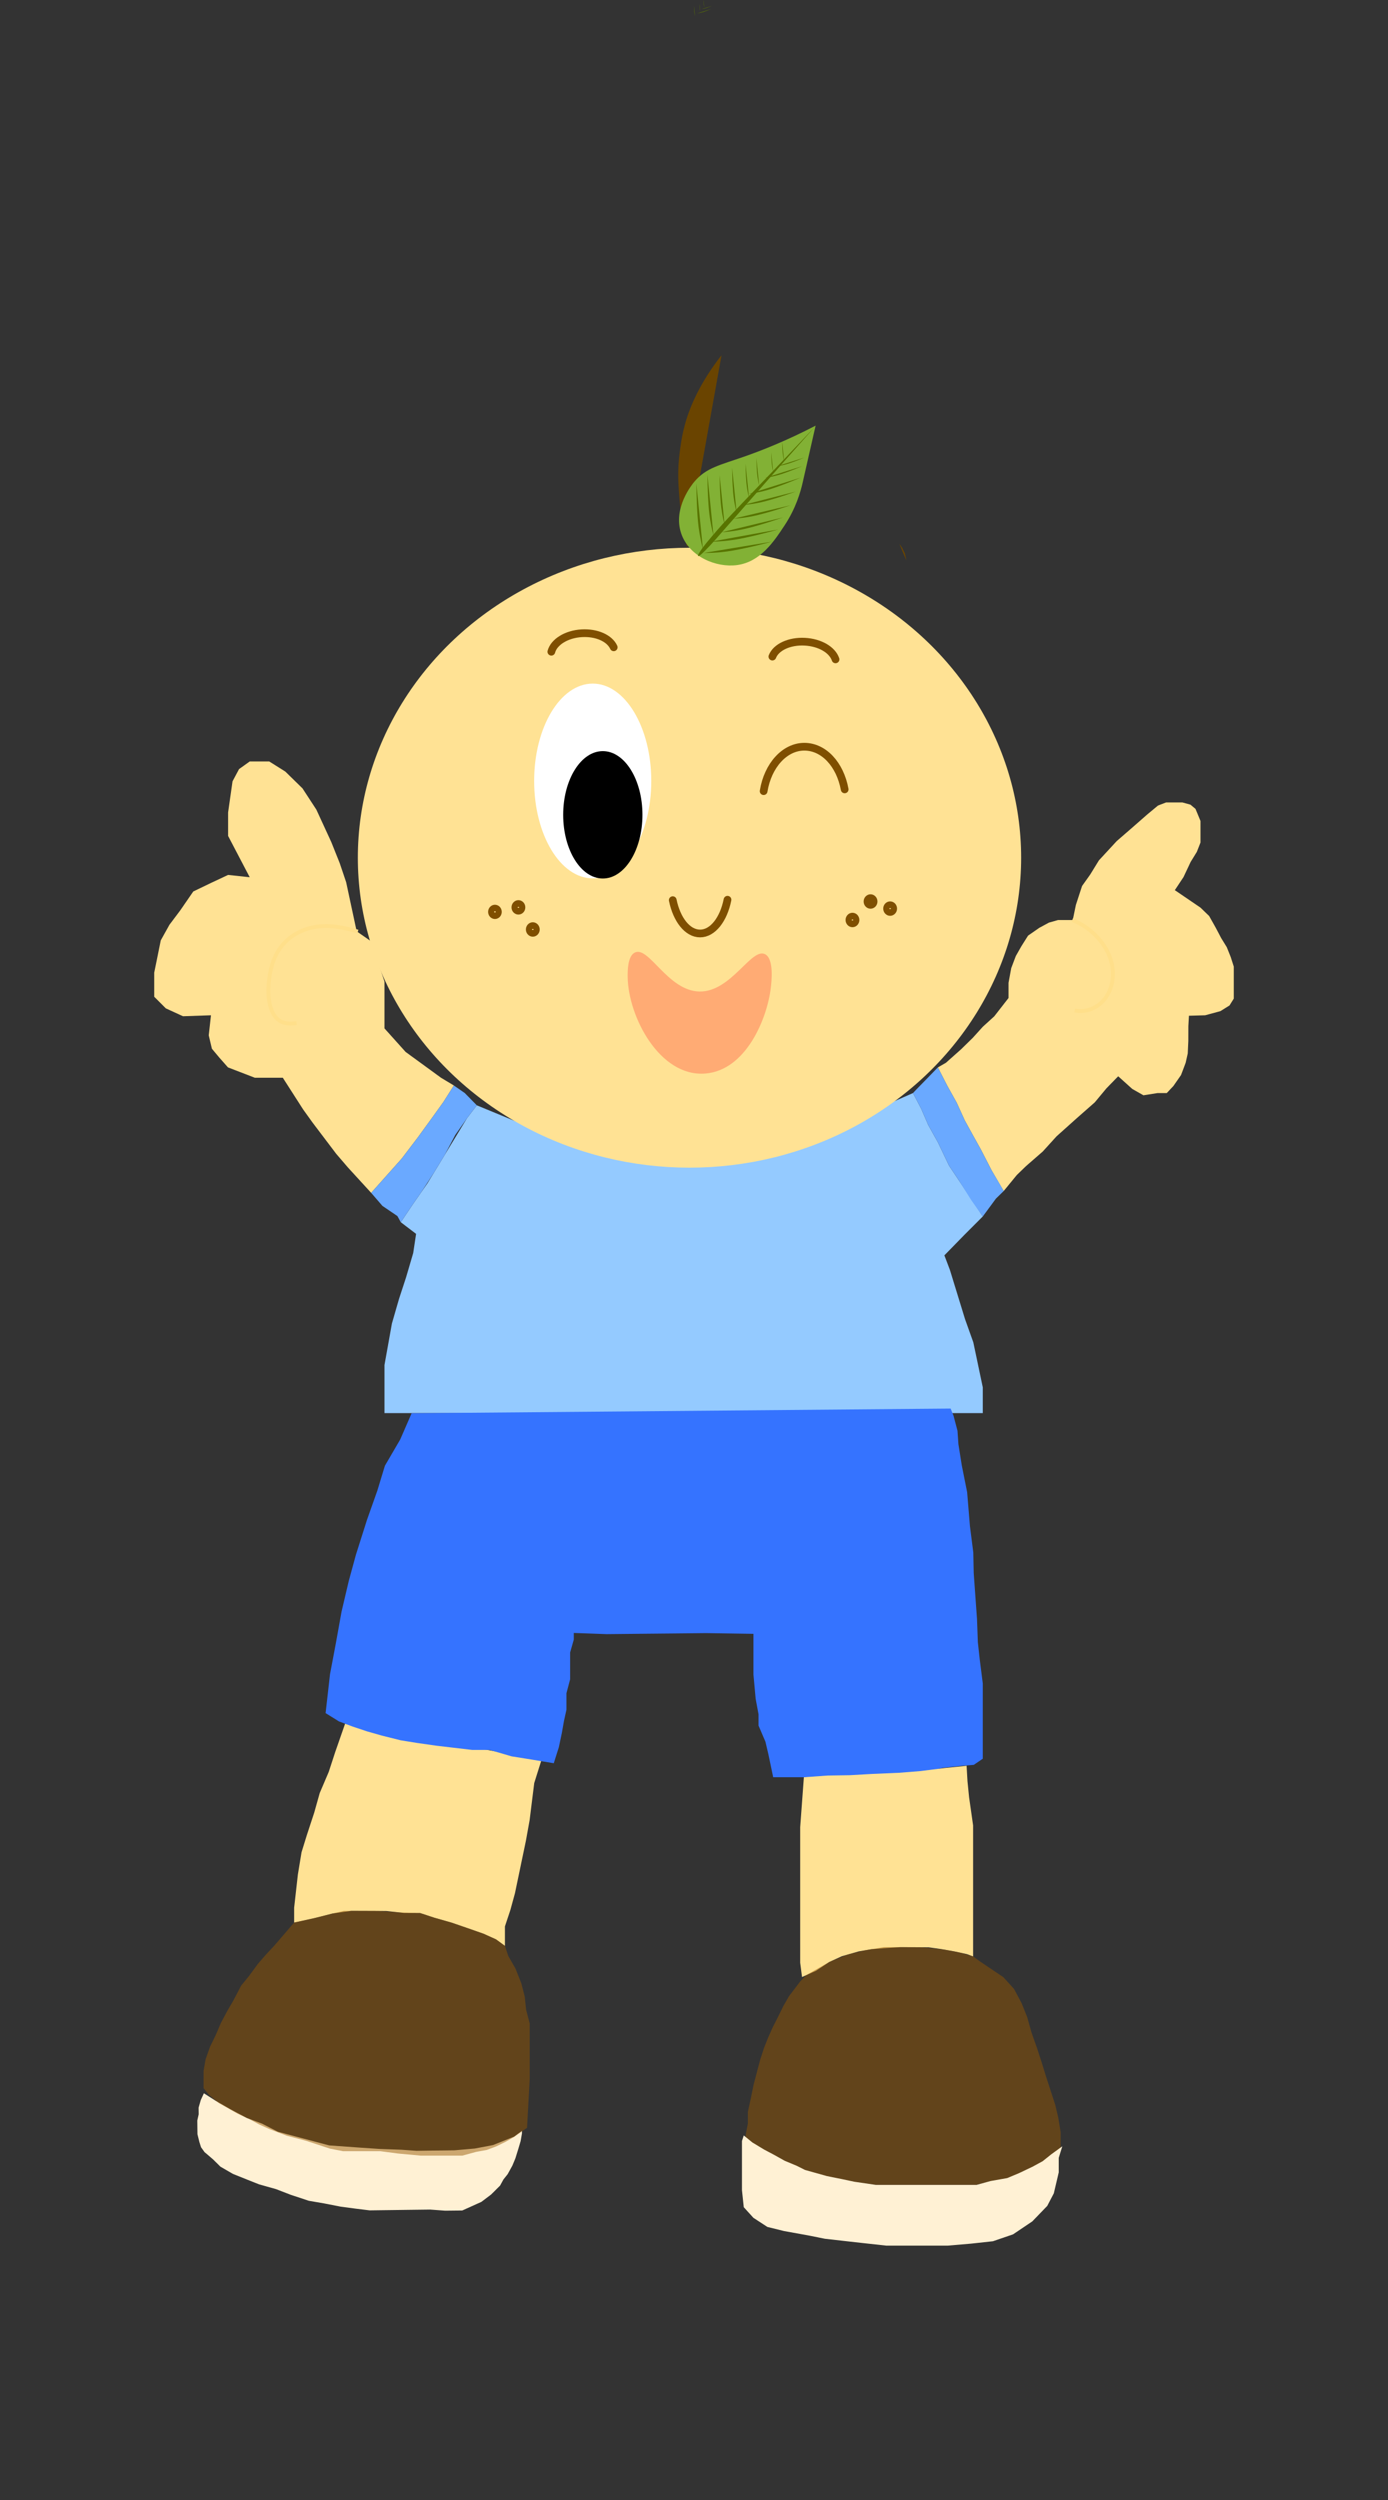 <?xml version="1.0" encoding="UTF-8"?><svg id="Layer_1" xmlns="http://www.w3.org/2000/svg" width="360" height="648" viewBox="0 0 360 648"><rect x="0" y="0" width="360" height="648" fill="#333333" stroke="none"/><defs><style>.cls-1,.cls-2,.cls-3{fill:none;}.cls-4{fill:#6a4400;}.cls-5{fill:#ffe294;}.cls-6{fill:#fff;}.cls-7{fill:#fff1d4;}.cls-8{fill:#ffab74;}.cls-9{fill:#6aa9ff;}.cls-10{fill:#3573ff;}.cls-11{fill:#94caff;}.cls-12{fill:#587400;}.cls-13{fill:#82b135;}.cls-14{fill:#7f4f00;}.cls-14,.cls-2{stroke:#7f4f00;stroke-linecap:round;stroke-width:2px;}.cls-14,.cls-2,.cls-3{stroke-miterlimit:10;}.cls-3{stroke:#ffdf8a;}.cls-15{fill:#945700;opacity:.48;}</style></defs><path class="cls-1" d="M146.34,1.8l.23,.23"/><path class="cls-12" d="M182,2.35c.28-.04,.51-.09,.67-.12,.36-.09,.62-.18,.93-.29,.22-.08,.41-.15,.59-.22,.19-.07,.34-.14,.46-.18"/><path class="cls-12" d="M180.85,3.46c.38-.05,.68-.12,.9-.17,.48-.12,.84-.24,1.25-.39,.3-.11,.55-.2,.79-.3,.25-.1,.46-.19,.62-.25"/><path class="cls-12" d="M182.67,1.87c-.05-.2-.08-.36-.1-.48-.04-.25-.05-.44-.07-.66,0-.15-.01-.29-.02-.41,0-.13,0-.24,0-.32"/><path class="cls-12" d="M180.27,4.21c-.07-.28-.11-.51-.14-.67-.06-.36-.08-.63-.1-.93-.01-.22-.02-.41-.03-.58,0-.19,0-.34-.01-.45"/><path class="cls-12" d="M181.62,2.91c-.05-.2-.08-.36-.1-.48-.04-.25-.05-.44-.07-.66,0-.15-.01-.29-.02-.41,0-.13,0-.24,0-.32"/><g><polygon class="cls-7" points="52.88 542.58 52.08 544.32 51.51 546.3 51.53 548.04 51.17 549.63 51.19 551.45 51.21 553.19 51.72 555.24 52.15 556.58 53.06 557.84 54.08 558.7 55.33 559.78 57.17 561.6 60.4 563.47 64.28 565.03 67.21 566.19 71.59 567.42 75.4 568.89 80.09 570.44 84.03 571.12 88.35 571.96 92.22 572.48 95.88 572.93 98.72 572.89 102.52 572.84 106.17 572.79 111.57 572.72 115.45 573.01 119.9 572.96 124.85 570.73 127.39 568.81 129.71 566.5 130.58 564.91 131.66 563.56 132.89 561.33 133.68 559.43 134.39 557.14 135.03 554.99 135.38 553.01 135.38 552.3 133.35 553.81 127.88 556 123.14 556.9 117.89 557.36 114.82 557.4 111.9 557.43 108.04 557.49 104.09 557.21 98.47 557.01 93.34 556.66 85.39 556.09 79.02 554.4 72.07 552.55 67.97 550.45 64.02 548.98 59.77 546.72 55.95 544.53 52.88 542.58"/><g><path class="cls-1" d="M82.37,141.48l.71,.74"/><path class="cls-12" d="M183.18,139.44c.64-.09,1.16-.2,1.53-.29,.82-.2,1.43-.42,2.13-.67,.5-.18,.93-.35,1.35-.52,.43-.17,.79-.32,1.05-.43"/><path class="cls-12" d="M180.53,142.01c.87-.12,1.57-.27,2.06-.39,1.11-.27,1.93-.57,2.88-.91,.68-.24,1.26-.48,1.82-.7,.58-.23,1.07-.43,1.41-.58"/><path class="cls-12" d="M184.72,138.31c-.12-.47-.19-.84-.23-1.11-.1-.59-.12-1.03-.16-1.53-.02-.36-.03-.67-.04-.96,0-.31-.01-.56-.02-.75"/><path class="cls-12" d="M182.31,140.73c-.12-.47-.19-.84-.23-1.11-.1-.59-.12-1.03-.16-1.53-.02-.36-.03-.67-.04-.96,0-.31-.01-.56-.02-.75"/><polygon class="cls-5" points="114.38 279.35 105.2 272.66 99.72 266.56 99.72 259.92 99.72 254.43 96.27 244.01 92.51 241.4 89.78 228.67 88.12 223.75 85.92 218.25 82.05 209.85 78.45 204.34 74 199.99 69.83 197.37 64.77 197.37 62 199.35 60.31 202.52 59.16 210.6 59.16 216.67 64.77 227.38 59.16 226.78 54.89 228.78 50.13 231.07 46.76 235.96 43.95 239.7 41.7 243.74 40 252.11 40 258.36 43.01 261.37 47.46 263.41 54.72 263.16 54.14 268.36 54.96 271.83 56.9 274.15 59.13 276.67 66.09 279.35 73.35 279.35 78.61 287.55 81.11 291.03 87.21 299.08 90.26 302.63 96.27 309.19 99.72 305.32 104.19 300.31 108.31 294.9 112.01 289.81 114.97 285.69 117.72 281.36 114.38 279.35"/><polygon class="cls-5" points="245.33 275.48 249.29 271.96 252.33 268.98 254.9 266.14 257.88 263.43 261.58 258.68 261.58 254.74 262.28 250.93 263.47 247.8 264.93 245.23 266.65 242.51 269.56 240.49 272.06 239.14 274.43 238.47 278.24 238.47 279.05 234.55 280.65 229.65 282.77 226.67 285.02 223.01 289.65 218 293.87 214.34 297.57 211.1 300.34 208.8 302.45 207.99 304.29 207.99 306.66 207.99 308.76 208.57 310.07 209.66 311.37 212.8 311.37 215.52 311.37 218.38 310.41 220.82 308.82 223.4 306.96 227.34 304.71 230.73 311.37 235.26 313.62 237.44 315.31 240.45 316.75 243.18 318.18 245.5 319.22 248.09 320 250.54 320 252.99 320 256.12 320 258.84 318.9 260.61 316.53 262.09 312.58 263.16 308.37 263.28 308.22 266 308.21 269.81 308.06 273.07 307.52 275.48 306.32 278.65 304.34 281.49 302.62 283.32 300.25 283.32 296.57 283.9 293.68 282.26 290.02 278.97 286.98 282.09 283.94 285.74 279.32 289.8 274.03 294.54 270.46 298.47 266.11 302.26 263.73 304.56 260.32 308.72 257.2 303.38 254.39 297.93 252.2 294 250.22 290.4 248.14 285.83 245.65 281.36 243.25 276.67 245.33 275.48"/><polygon class="cls-11" points="99.72 366.28 124.01 366.28 152.29 366.28 192.9 366.28 216.83 366.28 246.92 366.28 254.9 366.28 254.9 359.6 252.45 347.95 250.3 341.93 246.37 329.15 244.94 325.39 250.04 320.17 254.9 315.31 248.66 305.9 246.14 302.13 243.27 296.11 240.75 291.6 238.96 287.46 236.8 283.32 231.72 285.55 226.26 288.52 220.09 291.12 213.91 293.71 206.46 295.93 199.03 297.76 193.95 298.86 188.5 299.59 175.45 299.9 167.11 299.85 159.14 299.06 151.54 296.77 133.8 290.68 123.67 286.5 121.11 289.86 110.88 306.7 107.23 311.93 103.95 316.8 107.92 319.82 107.17 324.8 105.33 331.06 103.49 336.68 101.65 343.05 99.72 353.82 99.72 366.28"/><polygon class="cls-5" points="89.5 446.8 86.91 454.23 85.27 459.26 82.92 464.77 81.51 469.8 79.62 475.55 78.21 480.1 77.26 485.86 76.29 494.49 76.29 498.33 81.61 497.16 86.25 495.98 91.12 495.29 95.99 495.31 100.16 495.33 104.8 495.84 108.97 495.86 112.68 497.08 117.08 498.33 121.24 499.76 125.41 501.22 128.65 502.68 130.96 504.37 130.96 499.33 132.39 495.02 133.57 490.7 135.47 481.59 136.42 477.04 137.37 471.76 138.56 462.17 140.45 456.16 89.5 446.8"/><polygon class="cls-10" points="106.76 366.32 103.8 373.12 99.83 379.92 97.88 386.34 95.2 393.9 92.32 402.97 90.46 409.78 88.59 417.72 87.09 426.04 85.59 433.98 84.45 444.04 87.92 446.19 91.53 447.55 95.2 448.77 99.01 449.86 103.9 451.08 108.16 451.77 113.06 452.47 117.71 453.02 122.48 453.58 127 453.58 132.67 455.24 137.83 456.07 143.63 457.03 144.94 452.9 145.73 449.16 146.27 446.09 146.92 443.15 146.92 438.88 147.87 435.28 147.87 431.94 147.87 428.33 148.82 424.99 148.82 423.26 157.34 423.57 165.86 423.48 174.9 423.39 183.1 423.3 195.42 423.49 195.42 427.64 195.42 434.05 195.99 440.33 196.74 444.34 196.74 447.28 198.52 451.43 199.28 454.64 200.54 460.66 209.57 460.66 216.29 460.66 221.58 460.66 226.1 460.66 233.71 459.9 239.01 459.52 244.56 458.21 249.34 457.7 252.57 457.45 254.9 455.86 254.9 450.52 254.9 445.57 254.9 440.76 254.9 436.35 254.12 430.21 253.62 425.66 253.4 419.65 252.55 407.75 252.44 402.41 251.57 395.59 250.84 386.77 249.45 379.81 248.58 374.33 248.34 370.86 247.32 366.98 246.56 365.1 106.76 366.32"/><polygon class="cls-15" points="71.09 504.37 68.93 506.68 66.89 509.03 64.59 512.17 62.55 514.66 60.5 518.58 58.97 521.2 57.3 524.34 55.89 527.62 54.48 530.5 53.32 533.78 52.8 536.79 52.8 539.16 52.8 541.26 53.38 541.98 54.17 542.97 56.7 545.08 58.59 546.14 61.63 547.87 64.79 549.33 67.2 550.65 69.85 551.85 74.39 553.58 79.48 554.92 85.56 556.92 88.98 557.59 92.53 557.59 95.57 557.59 98.66 557.59 103.18 558.19 109.14 558.74 114.21 558.74 117.51 558.74 119.92 558.74 123.48 557.77 126.27 557.26 128.69 556.35 131.1 555.18 133.14 554.01 136.7 551.53 137.39 538.93 137.39 536.7 137.39 532.1 137.39 528.56 137.39 524.49 136.46 520.94 136.1 517.53 135.23 514.11 133.72 510.29 131.84 507 130.96 504.37 128.65 502.68 125.41 501.22 121.24 499.76 117.08 498.33 112.68 497.08 108.97 495.86 103.69 495.72 98.03 495.32 94.6 495.3 89.15 495.3 84.73 496.37 81.61 497.16 76.29 498.33 71.09 504.37"/><polygon class="cls-5" points="208.5 460.66 207.54 473.62 207.54 482.08 207.54 489.61 207.54 496.34 207.54 502.71 207.54 508.74 208.02 512.45 211.62 510.84 215.1 508.54 218.35 507.05 222.73 505.8 225.98 505.24 230.23 504.91 233.48 504.7 236.73 504.71 240.87 504.74 244.23 505.22 247.58 505.81 250.82 506.52 252.39 507.11 252.39 499.46 252.39 491.58 252.39 484.98 252.39 479.3 252.39 473.15 251.35 465.85 250.93 461.68 250.7 457.69 245.09 458.26 238.73 459.06 233.25 459.5 226.08 459.81 220.48 460.13 214.66 460.22 208.5 460.66"/><polygon class="cls-15" points="207.54 513.6 204.64 517.41 203.18 519.96 201.93 522.5 200.35 525.62 199.22 528.16 198.2 530.71 197.18 533.83 196.38 536.84 195.47 540.31 194.66 544.25 193.98 547.38 193.98 550.39 193.39 553.4 193.39 554.91 195.61 556.54 198.63 558.18 201.09 559.35 203.88 560.75 207.01 561.93 209.09 562.87 214.72 564.29 218.64 565 221.77 565.6 227.25 566.32 231.5 566.32 236.43 566.32 241.25 566.32 244.83 566.32 248.41 566.32 253.12 566.32 256.7 565.43 260.96 564.75 263.99 563.61 267.47 562.12 270.05 560.86 272.29 559.25 275.1 557.41 275.1 552.66 274.47 548.83 273.7 545.58 272.6 542.21 271.28 538.15 270.17 534.55 268.96 530.84 267.52 526.77 266.42 522.83 264.98 519.23 262.99 515.51 260.2 512.45 257.63 510.73 254.17 508.4 252.39 507.11 249 506.12 245.22 505.39 239.08 504.73 233.48 504.7 229.22 504.7 224.45 505.5 219.75 506.66 215.1 508.54 209.09 511.97 207.54 513.6"/><polygon class="cls-9" points="103.07 315.2 99.19 312.57 96.27 309.19 104.19 300.31 108.31 294.9 112.01 289.81 114.97 285.69 117.72 281.36 120.55 283.32 123.67 286.5 121.11 289.86 118.08 294.19 115.36 299.33 112.5 304.03 109.24 309.05 107.23 311.93 103.95 316.8 103.07 315.2"/><polygon class="cls-9" points="237.76 282.3 240.09 279.92 243.25 276.67 245.65 281.36 248.14 285.83 250.22 290.4 252.2 294 254.39 297.93 255.85 300.76 257.2 303.38 259.28 306.87 260.32 308.72 258.32 310.67 254.9 315.31 251.91 311.07 248.66 305.9 246.14 302.13 243.27 296.11 240.75 291.6 238.96 287.46 236.8 283.32 237.76 282.3"/><ellipse class="cls-5" cx="178.83" cy="222.32" rx="86.02" ry="80.34"/><ellipse class="cls-2" cx="128.37" cy="236.36" rx=".77" ry=".85"/><ellipse class="cls-2" cx="134.46" cy="235.19" rx=".79" ry=".87"/><ellipse class="cls-2" cx="138.19" cy="240.92" rx=".79" ry=".87"/><ellipse class="cls-2" cx="230.87" cy="235.51" rx=".79" ry=".87"/><ellipse class="cls-14" cx="225.79" cy="233.67" rx=".79" ry=".87"/><ellipse class="cls-2" cx="221.1" cy="238.46" rx=".79" ry=".87"/><path class="cls-2" d="M174.49,233.32c1.03,5.03,3.81,8.64,7.09,8.64s6.1-3.66,7.11-8.75"/><path class="cls-4" d="M178.22,141.86c-.8-3.27-1.57-7.38-1.96-12.22-.32-3.96-.6-7.42,.02-12.29,.45-3.51,1.04-7.82,3.63-13.55,2.2-4.87,5.02-8.91,7.23-11.73"/><polyline class="cls-4" points="235.08 145.22 234.66 143.42 233.99 142.05 233.31 141.04"/><polyline class="cls-4" points="235.08 145.22 234.66 143.42 233.99 142.05 233.31 141.04"/><path class="cls-13" d="M211.54,110.33c-7.59,3.93-13.98,6.44-18.48,8.01-6.49,2.27-9.91,2.91-12.96,6.51-.59,.7-5.64,6.84-3.43,13.39,2.03,6.05,9.08,8.96,14.5,8.23,6.07-.82,9.58-6.13,12.32-10.28,2.92-4.41,4.17-8.68,4.76-11.39"/><path class="cls-12" d="M187.15,137.97c1.68-.12,3.04-.31,4-.48,2.15-.37,3.77-.83,5.63-1.36,1.33-.38,2.47-.75,3.57-1.1,1.14-.37,2.09-.69,2.78-.92"/><path class="cls-12" d="M211.31,110.67c-1.24,1.31-3.07,3.24-5.29,5.58-2.93,3.09-4.39,4.63-5.67,5.98-3.74,3.93-3.95,4.09-7.79,8.13-3.09,3.25-4.64,4.88-6.6,7.13-.65,.75-1.6,1.86-2.76,3.26-1.23,1.51-2.09,2.82-2.15,3.21-.04,.3,.28,.12,.28,.12,.19-.1,.41-.29,.64-.49,.16-.14,.38-.34,.86-.82,.77-.77,1.4-1.45,1.58-1.64,.77-.83,1.36-1.51,1.52-1.69,1.59-1.83,3.18-3.6,4.77-5.42,.41-.47,2.61-2.96,6.99-7.95,1.45-1.65,3.59-4.07,6.21-7.05"/><path class="cls-12" d="M192.8,130.89c1.43-.12,2.6-.3,3.42-.46,1.84-.34,3.22-.76,4.81-1.23,1.13-.34,2.11-.67,3.05-.98,.97-.33,1.79-.61,2.37-.82"/><path class="cls-12" d="M184.46,140.4c1.8-.02,3.28-.15,4.32-.27,2.34-.26,4.11-.66,6.15-1.12,1.46-.33,2.71-.65,3.92-.96,1.26-.32,2.3-.61,3.06-.82"/><path class="cls-12" d="M190.25,134.45c1.55-.1,2.81-.27,3.7-.42,2-.33,3.5-.75,5.22-1.23,1.23-.34,2.29-.68,3.31-1,1.06-.33,1.94-.62,2.58-.84"/><path class="cls-12" d="M201.57,120.83c.75-.1,1.36-.23,1.79-.34,.96-.23,1.68-.49,2.5-.79,.59-.21,1.09-.41,1.58-.61,.5-.2,.92-.37,1.23-.5"/><path class="cls-12" d="M198.47,123.85c1.02-.14,1.84-.32,2.42-.46,1.3-.31,2.27-.66,3.38-1.06,.8-.29,1.48-.56,2.13-.82,.68-.27,1.25-.5,1.66-.68"/><path class="cls-12" d="M194.23,128.03c1.43-.2,2.59-.45,3.4-.64,1.83-.44,3.19-.93,4.75-1.5,1.12-.4,2.08-.78,3-1.15,.96-.38,1.76-.71,2.33-.95"/><path class="cls-12" d="M182.52,143.33c1.84,0,3.35-.1,4.41-.2,2.38-.23,4.19-.61,6.26-1.04,1.48-.31,2.76-.62,3.99-.92,1.28-.31,2.34-.58,3.11-.78"/><path class="cls-12" d="M203.38,119.51c-.14-.55-.22-.99-.27-1.29-.11-.69-.15-1.21-.18-1.79-.03-.42-.04-.78-.05-1.13-.01-.36-.02-.66-.02-.88"/><path class="cls-12" d="M194.29,129.14c-.24-.96-.39-1.74-.48-2.28-.2-1.22-.26-2.13-.32-3.16-.05-.74-.07-1.38-.09-1.99-.02-.63-.03-1.16-.04-1.54"/><path class="cls-12" d="M196.92,125.9c-.19-.77-.31-1.39-.38-1.83-.16-.98-.21-1.7-.26-2.53-.04-.59-.05-1.1-.07-1.59-.02-.51-.02-.93-.03-1.24"/><path class="cls-12" d="M200.55,122.34c-.14-.55-.22-.99-.27-1.29-.11-.69-.15-1.21-.18-1.79-.03-.42-.04-.78-.05-1.13-.01-.36-.02-.66-.02-.88"/><path class="cls-12" d="M182.32,142.35c-.46-1.75-.73-3.19-.9-4.2-.38-2.28-.48-4.02-.6-6.02-.08-1.43-.12-2.66-.15-3.85-.03-1.23-.05-2.26-.06-3.01"/><path class="cls-12" d="M187.92,135.92c-.34-1.31-.55-2.39-.67-3.15-.28-1.71-.36-3.02-.45-4.51-.06-1.07-.09-2-.11-2.89-.03-.92-.04-1.7-.04-2.25"/><path class="cls-12" d="M185.05,138.78c-.42-1.62-.67-2.95-.83-3.89-.35-2.11-.44-3.72-.55-5.56-.08-1.32-.11-2.46-.14-3.56-.03-1.14-.05-2.09-.05-2.78"/><path class="cls-12" d="M191.04,132.76c-.31-1.19-.49-2.16-.61-2.85-.25-1.55-.32-2.73-.4-4.08-.06-.97-.08-1.8-.1-2.61-.02-.84-.03-1.53-.04-2.04"/><ellipse class="cls-6" cx="153.73" cy="202.43" rx="15.19" ry="25.24"/><ellipse cx="156.35" cy="211.2" rx="10.28" ry="16.51"/><path class="cls-2" d="M198.06,205.07c1.08-6.7,5.49-11.52,10.55-11.52s9.27,4.58,10.47,11.06"/><path class="cls-8" d="M198.44,247.33c2.36,1.22,1.66,7.16,1.48,8.72-.93,7.93-6.4,21.35-16.96,22.21-11.9,.97-20.06-14.85-20.16-25.05-.01-1.48-.05-5.38,1.86-6.31,3.63-1.77,8.54,9.95,16.75,10.1,8.25,.16,13.47-11.51,17.04-9.66Z"/><path class="cls-2" d="M143,168.93c.67-2.55,3.96-4.56,7.85-4.79s7.25,1.28,8.33,3.64"/><path class="cls-2" d="M200.33,170.19c.95-2.46,4.46-4.07,8.4-3.86s7.14,2.1,7.98,4.58"/><path class="cls-3" d="M278.12,238.46c2.17,.87,4.17,2.17,5.86,3.82,2.16,2.1,3.84,4.8,4.44,7.81,.6,3,.03,6.31-1.8,8.72s-4.99,3.77-7.88,3.09"/><path class="cls-3" d="M92.81,241.48c-3.64-1.13-7.45-1.84-11.18-1.2s-7.39,2.75-9.55,6.34c-1.62,2.7-2.29,6.03-2.45,9.32-.16,3.45,.6,7.58,3.36,8.9,1.23,.59,2.61,.48,3.93,.36"/></g><polygon class="cls-7" points="192.44 554.94 192.44 563.26 192.44 567.68 192.91 572.11 195.41 574.86 199.03 577.22 203.32 578.28 210 579.49 213.96 580.29 218.82 580.84 223.69 581.39 229.89 582.07 235.12 582.07 240.67 582.07 245.76 582.07 251.88 581.55 257.54 580.93 262.76 579.14 267.75 575.78 271.62 571.77 273.33 568.5 274.6 563.08 274.6 559.31 275.53 556.32 272.69 558.38 270.42 560.19 267.81 561.61 264.3 563.28 261.23 564.56 256.93 565.32 253.3 566.32 248.55 566.32 244.92 566.32 241.3 566.32 236.43 566.32 231.45 566.32 227.15 566.32 221.61 565.51 218.44 564.84 214.48 564.04 208.79 562.45 206.68 561.39 203.52 560.07 200.69 558.49 198.21 557.18 195.16 555.34 192.91 553.51 192.44 554.94"/></g></svg>